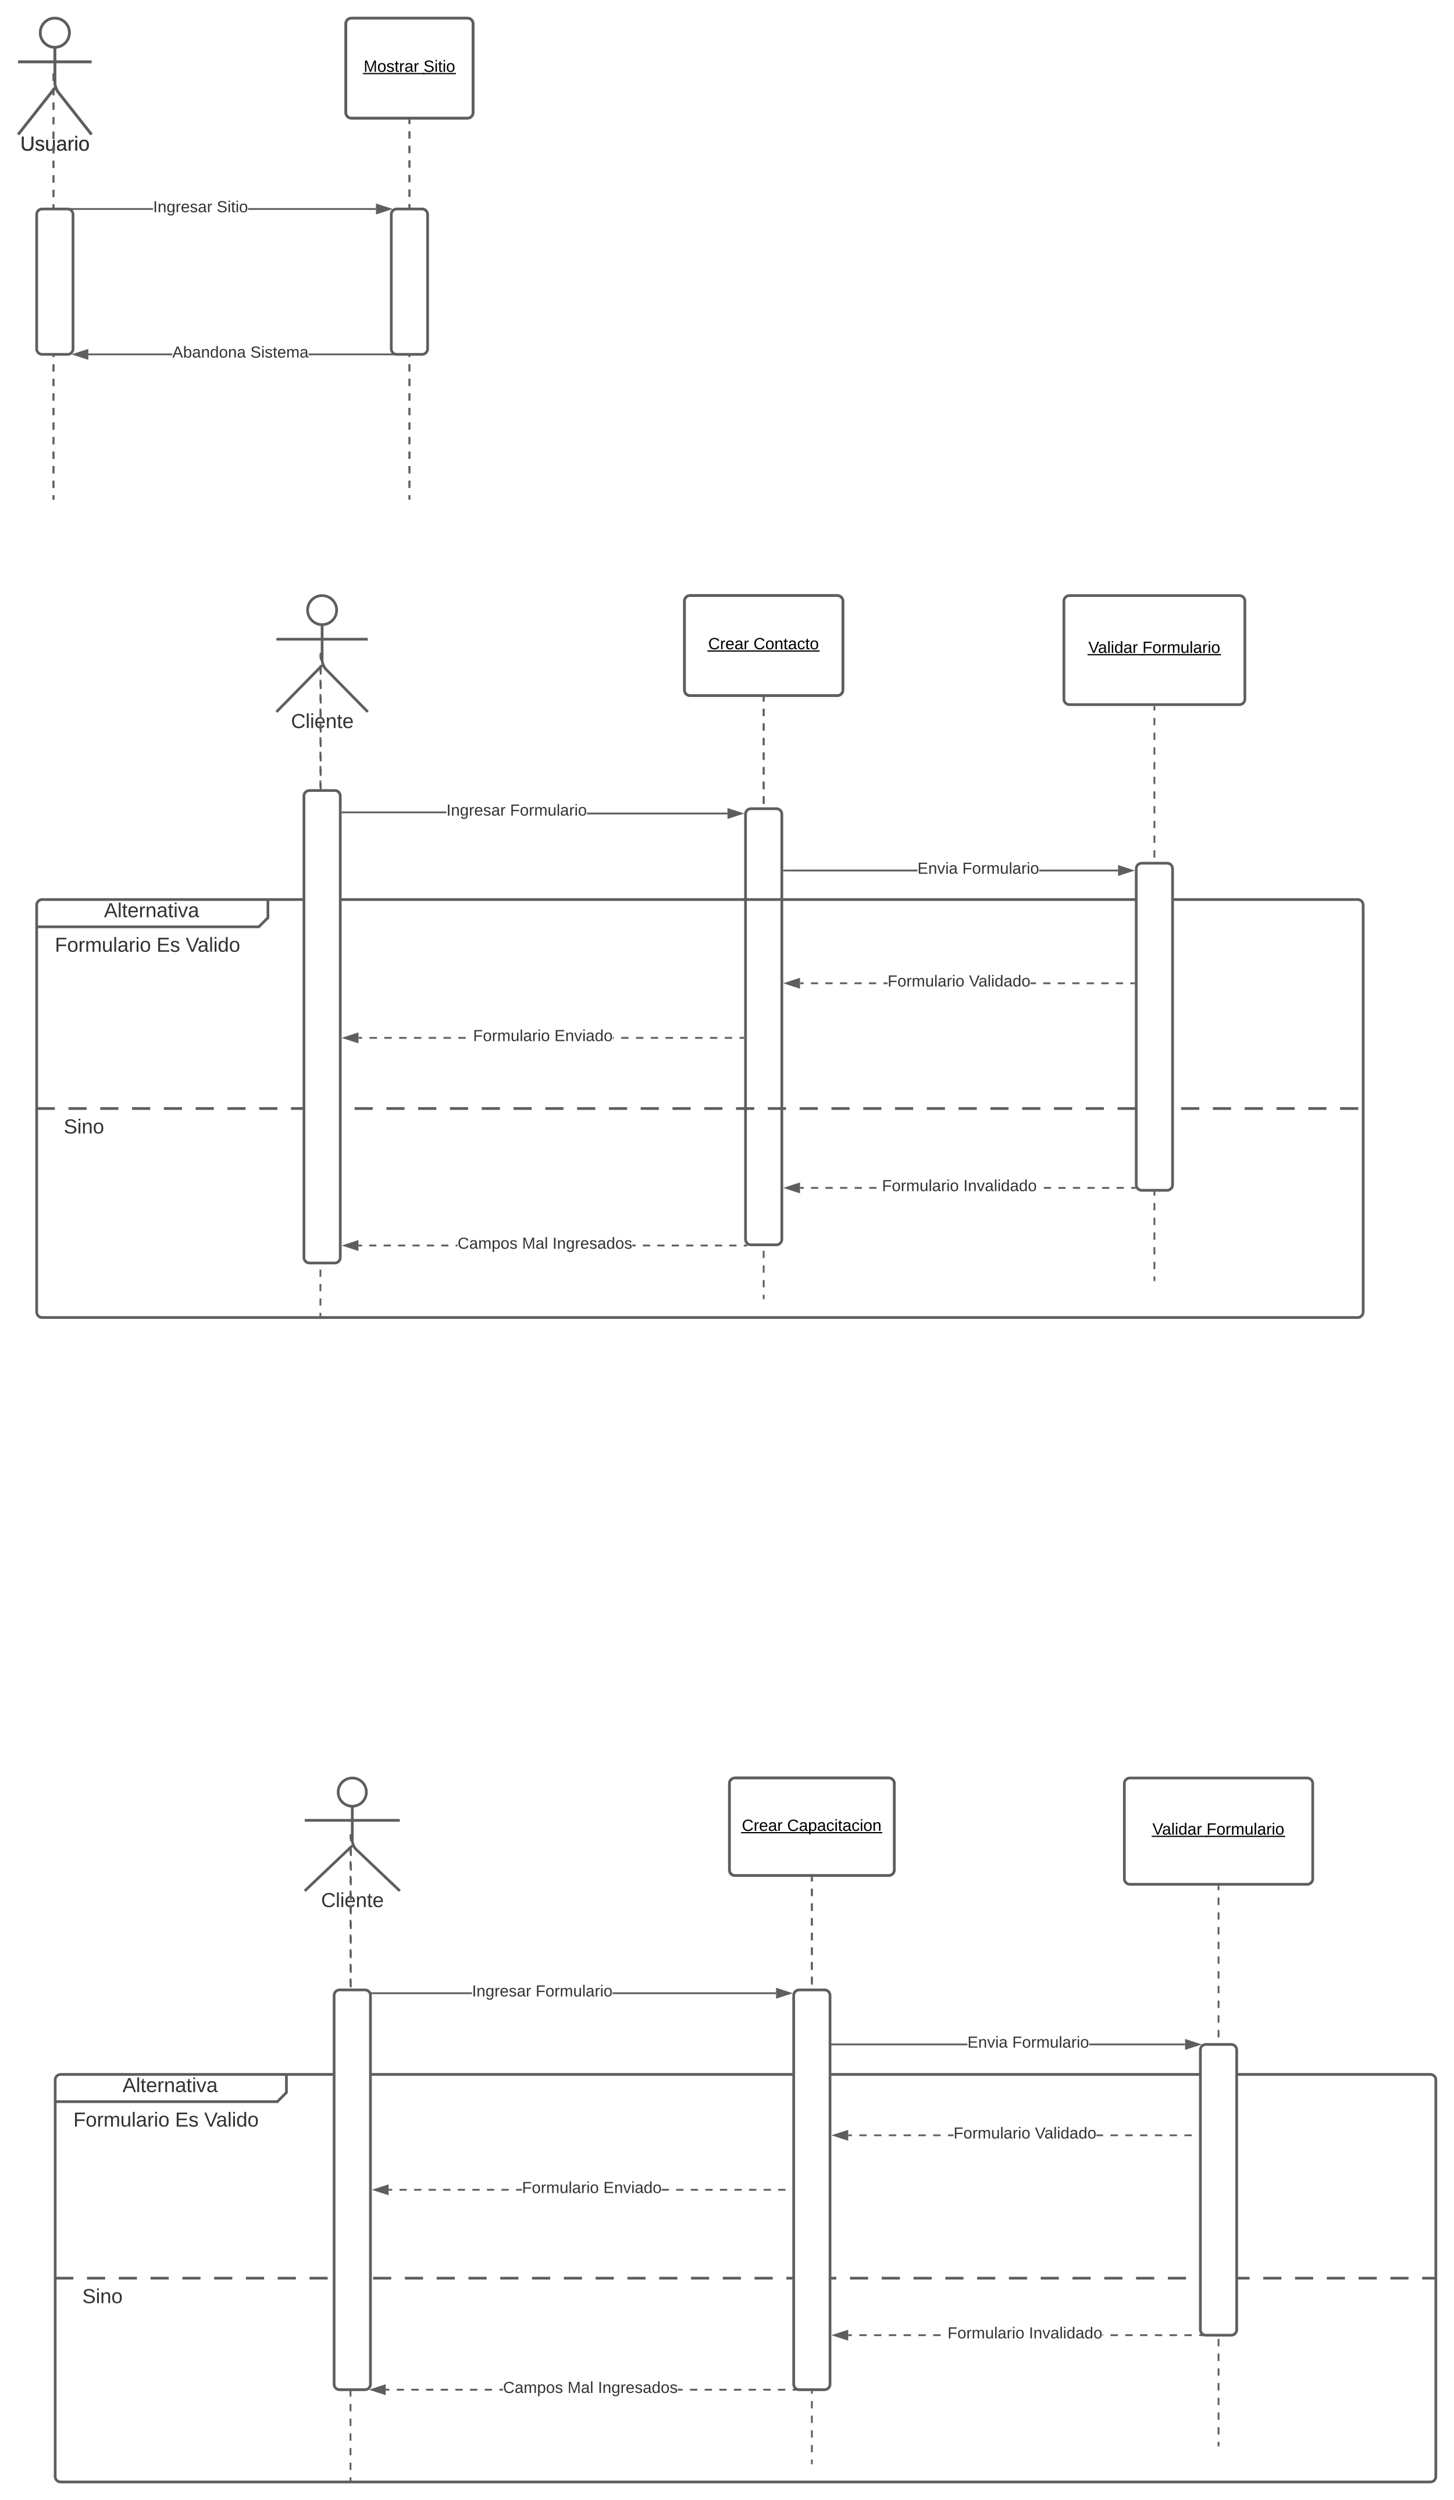 <svg xmlns="http://www.w3.org/2000/svg" xmlns:xlink="http://www.w3.org/1999/xlink" xmlns:lucid="lucid" width="1600.76" height="2751.54"><g transform="translate(-139.243 -70)" lucid:page-tab-id="0_0"><path d="M0 0h1870.87v3840.5H0z" fill="#fff"/><path d="M215.62 106c0 8.84-7.16 16-16 16s-16-7.16-16-16 7.16-16 16-16 16 7.16 16 16z" stroke="#5e5e5e" stroke-width="3" fill="#fff"/><path d="M199.62 122v38.8c0 3.3 1.66 8.1 3.72 10.7L240 218m-40.38-51.2L159.24 218m0-80H240" stroke="#5e5e5e" stroke-width="3" fill="none"/><path d="M159.24 96c0-3.3 2.7-6 6-6H234c3.3 0 6 2.7 6 6v138c0 3.3-2.7 6-6 6h-68.76c-3.3 0-6-2.7-6-6z" fill="none"/><use xlink:href="#a" transform="matrix(1,0,0,1,79.243,218) translate(82.321 17.778)"/><path d="M520 96c0-3.3 2.7-6 6-6h128c3.3 0 6 2.7 6 6v98c0 3.3-2.7 6-6 6H526c-3.3 0-6-2.7-6-6z" stroke="#5e5e5e" stroke-width="3" fill="#fff"/><use xlink:href="#b" transform="matrix(1,0,0,1,520,90) translate(19.63 59.087)"/><use xlink:href="#c" transform="matrix(1,0,0,1,520,90) translate(85.48 59.087)"/><path d="M198.12 154.85v4m0 8v8m0 8v8.02m0 8v8m0 8v8m0 8v8m0 8v8.02m0 8v8m0 8v8m0 8v8m0 8v8m0 8v8m0 8v8.02m0 8v8m0 8v8m0 8v8m0 8v8.02m0 8v8m0 8v8m0 8v8m0 8v8.02m0 8v8m0 8v8m0 8v8m0 8V543m0 8v8m0 8v8m0 8v8m0 8V607m0 8v4M198.12 154.88v-4.03M198.12 618.97V620M590 202.5v4m0 8v8.02m0 8v8.02m0 8v8.02m0 8v8.02m0 8v8.02m0 8v8.02m0 8v8.02m0 8v8.02m0 8v8.02m0 8v8.02m0 8v8.02m0 8v8.02m0 8v8m0 8.02v8m0 8.02v8m0 8.02v8m0 8.02v8m0 8.02v8m0 8.02v8m0 8.02v8m0 8.02v8m0 8.02v8m0 8.02v8m0 8.02v8m0 8.02v8m0 8.02v4" stroke="#5e5e5e" stroke-width="2" fill="none"/><path d="M591 202.53h-2v-1.03h2z" fill="#5e5e5e"/><path d="M590 618.97V620" stroke="#5e5e5e" stroke-width="2" fill="none"/><path d="M215.62 106c0 8.84-7.16 16-16 16s-16-7.16-16-16 7.16-16 16-16 16 7.16 16 16z" stroke="#5e5e5e" stroke-width="3" fill="#fff"/><path d="M199.62 122v38.8c0 3.3 1.66 8.1 3.72 10.7L240 218m-40.38-51.2L159.24 218m0-80H240" stroke="#5e5e5e" stroke-width="3" fill="none"/><path d="M159.24 96c0-3.3 2.7-6 6-6H234c3.3 0 6 2.7 6 6v138c0 3.3-2.7 6-6 6h-68.76c-3.3 0-6-2.7-6-6z" fill="none"/><use xlink:href="#a" transform="matrix(1,0,0,1,79.243,218) translate(82.321 17.778)"/><path d="M520 96c0-3.3 2.7-6 6-6h128c3.3 0 6 2.7 6 6v98c0 3.3-2.7 6-6 6H526c-3.3 0-6-2.7-6-6z" stroke="#5e5e5e" stroke-width="3" fill="#fff"/><use xlink:href="#b" transform="matrix(1,0,0,1,520,90) translate(19.63 59.087)"/><use xlink:href="#c" transform="matrix(1,0,0,1,520,90) translate(85.48 59.087)"/><path d="M198.12 154.85v4m0 8v8m0 8v8.02m0 8v8m0 8v8m0 8v8m0 8v8.02m0 8v8m0 8v8m0 8v8m0 8v8m0 8v8m0 8v8.02m0 8v8m0 8v8m0 8v8m0 8v8.02m0 8v8m0 8v8m0 8v8m0 8v8.02m0 8v8m0 8v8m0 8v8m0 8V543m0 8v8m0 8v8m0 8v8m0 8V607m0 8v4M198.12 154.88v-4.03M198.12 618.97V620M590 202.5v4m0 8v8.02m0 8v8.02m0 8v8.02m0 8v8.02m0 8v8.02m0 8v8.02m0 8v8.02m0 8v8.02m0 8v8.02m0 8v8.02m0 8v8.02m0 8v8.02m0 8v8m0 8.02v8m0 8.02v8m0 8.02v8m0 8.02v8m0 8.02v8m0 8.02v8m0 8.02v8m0 8.02v8m0 8.02v8m0 8.02v8m0 8.02v8m0 8.02v8m0 8.02v4" stroke="#5e5e5e" stroke-width="2" fill="none"/><path d="M591 202.53h-2v-1.03h2z" fill="#5e5e5e"/><path d="M590 618.97V620" stroke="#5e5e5e" stroke-width="2" fill="none"/><path d="M307.8 301H199.13v-2h108.7zm245.37 0H412.3v-2h140.87z" fill="#5e5e5e"/><path d="M199.15 301h-1.03v-2h1.03zM568.43 300l-14.26 4.64v-9.28z" fill="#5e5e5e"/><path d="M571.67 300l-18.5 6v-12zm-16.5 3.26L565.2 300l-10.03-3.26z" fill="#5e5e5e"/><use xlink:href="#d" transform="matrix(1,0,0,1,307.807,289.333) translate(0.005 14.222)"/><use xlink:href="#e" transform="matrix(1,0,0,1,307.807,289.333) translate(70.03 14.222)"/><path d="M328.96 461h-92.5v-2h92.5zM589 461H479v-2h110z" fill="#5e5e5e"/><path d="M590 461h-1.03v-2H590zM235.45 464.64L221.2 460l14.25-4.64z" fill="#5e5e5e"/><path d="M236.45 466l-18.5-6 18.5-6zm-12.02-6l10.02 3.26v-6.52z" fill="#5e5e5e"/><use xlink:href="#f" transform="matrix(1,0,0,1,328.964,449.333) translate(0.005 14.222)"/><use xlink:href="#g" transform="matrix(1,0,0,1,328.964,449.333) translate(85.931 14.222)"/><path d="M509.87 741.47c0 8.83-7.17 16-16 16-8.84 0-16-7.17-16-16 0-8.84 7.16-16 16-16 8.83 0 16 7.16 16 16z" stroke="#5e5e5e" stroke-width="3" fill="#fff"/><path d="M493.87 757.47v38.8c0 3.3 1.88 7.9 4.2 10.28l46.08 46.92m-50.28-51.2l-50.28 51.2m0-80h100.55" stroke="#5e5e5e" stroke-width="3" fill="none"/><path d="M443.6 731.47c0-3.32 2.67-6 6-6h88.55c3.3 0 6 2.68 6 6v138c0 3.3-2.7 6-6 6H449.6c-3.33 0-6-2.7-6-6z" fill="none"/><use xlink:href="#h" transform="matrix(1,0,0,1,363.586,853.467) translate(96.025 17.778)"/><path d="M892.83 731.47c0-3.32 2.7-6 6-6h162.34c3.3 0 6 2.68 6 6v98c0 3.3-2.7 6-6 6H898.83c-3.3 0-6-2.7-6-6z" stroke="#5e5e5e" stroke-width="3" fill="#fff"/><use xlink:href="#b" transform="matrix(1,0,0,1,892.83,725.467) translate(36.63 59.087)"/><use xlink:href="#c" transform="matrix(1,0,0,1,892.83,725.467) translate(102.48 59.087)"/><path d="M492.37 792.52v3.98m0 7.96l-.02 7.97m0 7.96v7.96m-.02 7.96v7.97m0 7.95l-.02 7.97m0 7.96v7.97m0 7.96v7.97m-.02 7.97V908m0 7.97l-.02 7.96m0 7.97v7.96m-.02 7.97v7.96m0 7.96v7.96m-.02 7.97v7.95m0 7.97l-.02 7.96m0 7.96v7.97m-.02 7.97v7.97m0 7.96l-.02 7.97m0 7.96v7.97m-.02 7.96v7.97m0 7.96l-.02 7.96m0 7.96v7.97m0 7.95l-.02 7.96m0 7.98v7.96m-.02 7.97v7.97m0 7.97l-.02 7.96m0 7.97v7.96m-.02 7.97v7.96m0 7.97l-.02 7.96m0 7.96v7.96m-.02 7.96v4M492.37 792.54v-4.02M492 1254.44v1.03M980 837.97v4m0 8V858m0 8v8m0 8.02v8m0 8.02v8m0 8.02v8m0 8.02v8m0 8.02v8m0 8.02v8m0 8v8.02m0 8v8.02m0 8v8.02m0 8v8.02m0 8v8.02m0 8v8.02m0 8v8.02m0 8v8.02m0 8v8.02m0 8v8.02m0 8v8.02m0 8v8.02m0 8v8.02m0 8v8m0 8.02v8m0 8.02v8m0 8.02v8m0 8.02v4" stroke="#5e5e5e" stroke-width="2" fill="none"/><path d="M981 838h-2v-1.03h2z" fill="#5e5e5e"/><path d="M980 1254.44v1.03" stroke="#5e5e5e" stroke-width="2" fill="none"/><path d="M892.83 731.47c0-3.32 2.7-6 6-6h162.34c3.3 0 6 2.68 6 6v98c0 3.3-2.7 6-6 6H898.83c-3.3 0-6-2.7-6-6z" stroke="#5e5e5e" stroke-width="3" fill="#fff"/><use xlink:href="#i" transform="matrix(1,0,0,1,892.83,725.467) translate(26.105 59.087)"/><use xlink:href="#j" transform="matrix(1,0,0,1,892.83,725.467) translate(75.955 59.087)"/><path d="M492 790.32v3.96m0 7.92v7.92m0 7.92v7.92m0 7.92v7.92m0 7.92v7.93m0 7.92v7.92m0 7.9v7.93m0 7.92v7.92m0 7.92v7.9m0 7.93v7.92m0 7.92v7.92m0 7.9v7.93m0 7.92v7.92m0 7.92v7.9m0 7.93v7.92m0 7.92v7.92m0 7.9v7.94m0 7.92v7.92m0 7.92v7.92m0 7.92v7.92m0 7.92v7.92m0 7.92v7.92m0 7.92v7.92m0 7.92v7.92m0 7.92v7.92m0 7.92v7.92m0 7.92v7.92m0 7.92v7.92m0 7.92v7.93m0 7.92v7.92m0 7.92v7.9m0 7.93v7.92m0 7.92v7.92m0 7.9v7.93m0 7.92v7.92m0 7.92v7.9m0 7.93v7.92m0 7.92v7.92m0 7.9v7.93m0 7.92v7.92m0 7.92v7.92m0 7.92v7.92m0 7.92v7.92m0 7.92v7.92m0 7.92v7.92m0 7.92v7.92m0 7.92v3.96M492 790.35v-1.03M492 1518.97v1.03M980 837.97V842m0 8.06v8.06m0 8.06v8.06m0 8.06v8.07m0 8.06v8.06m0 8.05v8.06m0 8.07v8.06m0 8.07v8.06m0 8.06v8.06m0 8.06v8.06m0 8.06v8.06m0 8.07v8.05m0 8.06v8.07m0 8.06v8.06m0 8.05v8.07m0 8.06v8.06m0 8.06v8.06m0 8.06v8.06m0 8.07v8.06m0 8.07v8.06m0 8.06v8.05m0 8.06v8.08m0 8.06v8.06m0 8.06v8.06m0 8.06v8.06m0 8.07v8.07m0 8.06v8.06m0 8.05v8.06m0 8.07v8.06m0 8.07v8.06m0 8.06v8.06m0 8.06v8.06m0 8.06v8.07m0 8.06v8.05m0 8.06v8.07m0 8.06v8.06m0 8.06v8.06m0 8.06v8.06m0 8.06v8.06m0 8.06v8.07m0 8.05v8.06m0 8.07v4.03" stroke="#5e5e5e" stroke-width="2" fill="none"/><path d="M981 838h-2v-1.03h2z" fill="#5e5e5e"/><path d="M980 1498.97v1.03" stroke="#5e5e5e" stroke-width="2" fill="none"/><path d="M940.13 964.3v2H785.4v-2zm-423.76.75v-2h114.37v2z" fill="#5e5e5e"/><path d="M516.4 965.05h-1.03v-2h1.02zM955.4 965.3l-14.27 4.65v-9.27z" fill="#5e5e5e"/><path d="M958.63 965.3l-18.5 6.02V959.3zm-16.5 3.27l10.03-3.26-10.03-3.25z" fill="#5e5e5e"/><use xlink:href="#d" transform="matrix(1,0,0,1,630.737,953.381) translate(0.005 14.222)"/><use xlink:href="#k" transform="matrix(1,0,0,1,630.737,953.381) translate(70.03 14.222)"/><path d="M570 306c0-3.3 2.7-6 6-6h28c3.3 0 6 2.7 6 6v148c0 3.3-2.7 6-6 6h-28c-3.3 0-6-2.7-6-6zM179.62 306c0-3.3 2.7-6 6-6h28c3.32 0 6 2.7 6 6v148c0 3.3-2.68 6-6 6h-28c-3.3 0-6-2.7-6-6zM960 966c0-3.3 2.7-6 6-6h28c3.3 0 6 2.7 6 6v468c0 3.3-2.7 6-6 6h-28c-3.3 0-6-2.7-6-6zM1310.54 731.47c0-3.32 2.7-6 6-6h187.24c3.32 0 6 2.68 6 6v108c0 3.3-2.68 6-6 6h-187.24c-3.3 0-6-2.7-6-6z" stroke="#5e5e5e" stroke-width="3" fill="#fff"/><use xlink:href="#l" transform="matrix(1,0,0,1,1310.539,725.467) translate(26.905 63.15)"/><use xlink:href="#m" transform="matrix(1,0,0,1,1310.539,725.467) translate(86.405 63.15)"/><path d="M1410.16 847.97V852m0 8.1v8.1m0 8.08v8.1m0 8.08v8.1m0 8.08v8.1m0 8.08v8.1m0 8.08v8.1m0 8.08v8.1m0 8.08v8.1m0 8.08v8.1m0 8.1v8.08m0 8.1v8.08m0 8.1v8.08m0 8.1v8.08m0 8.1v8.08m0 8.1v8.08m0 8.1v8.08m0 8.1v8.08m0 8.1v8.08m0 8.1v8.08m0 8.1v8.08m0 8.1v8.08m0 8.1v8.08m0 8.1v8.08m0 8.1v8.08m0 8.1v8.08m0 8.1v8.08m0 8.1v8.08m0 8.1v8.08m0 8.1v8.08m0 8.1v8.08m0 8.1v8.08m0 8.1v8.08m0 8.1v8.08m0 8.1v8.08m0 8.1v8.08m0 8.1v8.08m0 8.1v8.08m0 8.1v8.08m0 8.1v4.04" stroke="#5e5e5e" stroke-width="2" fill="none"/><path d="M1411.16 848h-2v-1.03h2z" fill="#5e5e5e"/><path d="M1410.16 1478.97v1.03" stroke="#5e5e5e" stroke-width="2" fill="none"/><path d="M1149.33 1029.03H1002.5v-2h146.83zm220.83 0h-86.85v-2h86.86z" fill="#5e5e5e"/><path d="M1002.53 1029.03h-1.03v-2h1.03zM1385.43 1028.03l-14.27 4.64v-9.27z" fill="#5e5e5e"/><path d="M1388.66 1028.03l-18.5 6.02v-12.03zm-16.5 3.26l10.03-3.27-10.04-3.26z" fill="#5e5e5e"/><use xlink:href="#n" transform="matrix(1,0,0,1,1149.333,1017.367) translate(0.005 14.222)"/><use xlink:href="#k" transform="matrix(1,0,0,1,1149.333,1017.367) translate(49.338 14.222)"/><path d="M179.62 1066c0-3.3 2.7-6 6-6H428.2c3.3 0 6 2.7 6 6v8c0 3.3-1.9 7.9-4.25 10.24l-1.52 1.52c-2.34 2.34-6.93 4.24-10.24 4.24H185.6c-3.3 0-6-2.7-6-6z" fill="#fff"/><path d="M434.2 1060v20l-10 10H179.6" stroke="#5e5e5e" stroke-width="3" fill="none"/><path d="M179.62 1066c0-3.3 2.7-6 6-6H1634c3.3 0 6 2.7 6 6v448c0 3.3-2.7 6-6 6H185.62c-3.3 0-6-2.7-6-6zM179.62 1290h20m15 0h20m15 0h20m15 0h20m15 0h20m15 0h20m15 0h20m15 0h20m15 0h20m15 0h20m15 0h20m15 0h20m15 0h20m15 0h20m15 0h20m15 0h20m15 0h20m15 0h20m15 0h20m15 0h20m15 0h20m15 0h20m15 0h20m15 0h20m15 0h20m15 0h20m15 0h20m15 0h20m15 0h20m15 0h20m15 0h20m15 0h20m15 0h20m15 0h20m15 0h20m15 0h20m15 0h20m15 0h20m15 0h20m15 0h20m15 0h20m15 0h20" stroke="#5e5e5e" stroke-width="3" fill="none"/><use xlink:href="#o" transform="matrix(1,0,0,1,187.621,1060) translate(66.123 19.444)"/><use xlink:href="#p" transform="matrix(1,0,0,1,191.621,1098) translate(7.994 19.444)"/><use xlink:href="#q" transform="matrix(1,0,0,1,191.621,1098) translate(119.969 19.444)"/><use xlink:href="#r" transform="matrix(1,0,0,1,191.621,1098) translate(152.068 19.444)"/><use xlink:href="#s" transform="matrix(1,0,0,1,191.621,1298) translate(17.809 19.444)"/><path d="M1387.66 1153.13h-4v-2h4zm-12 0h-7.98v-2h8zm-15.97 0h-8v-2h8zm-16 0h-8v-2h8zm-15.98 0h-8v-2h8zm-16 0h-7.98v-2h8zm-15.97 0h-8v-2h8zm-179.3 0h-4.53v-2h4.52zm-12.53 0h-8v-2h8zm-15.98 0h-8v-2h8zm-16 0h-7.98v-2h8zm-15.97 0h-8v-2h8zm-16 0H1032v-2h7.98zm-15.97 0h-4v-2h4zm255.76 0h-6.04v-2h6.04z" fill="#5e5e5e"/><path d="M1388.66 1153.13h-1.02v-2h1.02zM1019 1156.76l-14.26-4.63 14.26-4.64z" fill="#5e5e5e"/><path d="M1020 1158.14l-18.5-6 18.5-6.03zm-12.03-6l10.03 3.25v-6.53z" fill="#5e5e5e"/><use xlink:href="#t" transform="matrix(1,0,0,1,1116.439,1141.46) translate(0.005 14.222)"/><use xlink:href="#u" transform="matrix(1,0,0,1,1116.439,1141.46) translate(89.585 14.222)"/><path d="M957.5 1213.23h-4.07v-2h4.07zm-12.22 0h-8.15v-2h8.15zm-16.3 0h-8.14v-2H929zm-16.3 0h-8.13v-2h8.14zm-16.28 0h-8.15v-2h8.15zm-16.3 0h-8.14v-2h8.15zm-16.3 0h-8.13v-2h8.14zm-16.28 0h-8.15v-2h8.15zm-16.3 0h-8.14v-2h8.15zm-179.22 0h-8.15v-2H652zm-16.3 0h-8.14v-2h8.14zm-16.3 0h-8.14v-2h8.15zm-16.28 0h-8.15v-2h8.15zm-16.3 0h-8.14v-2h8.14zm-16.3 0h-8.14v-2h8.15zm-16.28 0h-8.15v-2h8.14zm-16.3 0h-4.07v-2h4.07zm277 0h-1.14v-2h1.13z" fill="#5e5e5e"/><path d="M958.5 1213.23h-1.03v-2h1.03zM532.87 1216.87l-14.27-4.64 14.27-4.63z" fill="#5e5e5e"/><path d="M533.87 1218.25l-18.5-6.02 18.5-6zm-12.03-6.02l10.03 3.26v-6.52z" fill="#5e5e5e"/><use xlink:href="#t" transform="matrix(1,0,0,1,660.07,1201.567) translate(0.005 14.222)"/><use xlink:href="#v" transform="matrix(1,0,0,1,660.07,1201.567) translate(89.585 14.222)"/><path d="M473.87 946c0-3.3 2.68-6 6-6h28c3.3 0 6 2.7 6 6v508c0 3.3-2.7 6-6 6h-28c-3.32 0-6-2.7-6-6zM1390.16 1026c0-3.3 2.7-6 6-6h28c3.32 0 6 2.7 6 6v348c0 3.3-2.68 6-6 6h-28c-3.3 0-6-2.7-6-6z" stroke="#5e5e5e" stroke-width="3" fill="#fff"/><path d="M1388.5 1378.34h-4v-2h4zm-12 0h-8.02v-2h8.02zm-16.03 0h-8v-2h8zm-16.02 0h-8v-2h8zm-16.02 0h-8v-2h8zm-16.02 0h-8v-2h8zm-16.02 0h-8v-2h8zm-192.26 0h-8v-2h8zm-16.02 0h-8v-2h8zm-16.03 0h-8v-2h8zm-16.02 0h-8v-2h8zm-16.02 0h-8v-2h8zm-16.02 0h-4v-2h4z" fill="#5e5e5e"/><path d="M1389.64 1377.8l.54.54h-1.7v-2h.76zM1019 1381.98l-14.26-4.64 14.26-4.63z" fill="#5e5e5e"/><path d="M1020 1383.36l-18.5-6.02 18.5-6zm-12.03-6.02l10.03 3.26v-6.5z" fill="#5e5e5e"/><use xlink:href="#t" transform="matrix(1,0,0,1,1110.272,1366.677) translate(0.005 14.222)"/><use xlink:href="#w" transform="matrix(1,0,0,1,1110.272,1366.677) translate(89.585 14.222)"/><path d="M962.03 1441.75h-3.97v-2h3.97zm-11.9 0h-7.92v-2h7.94zm-15.85 0h-7.93v-2h7.93zm-15.86 0h-7.93v-2h7.92zm-15.86 0h-7.93v-2h7.93zm-15.86 0h-7.92v-2h7.92zm-15.85 0h-7.93v-2h7.93zm-15.86 0h-7.94v-2H855zm-211.97 0h-2.12v-2h2.13zm-10.05 0h-7.93v-2h7.93zm-15.86 0h-7.92v-2h7.92zm-15.85 0h-7.93v-2h7.93zm-15.86 0h-7.92v-2h7.93zm-15.85 0h-7.93v-2h7.93zm-15.86 0h-7.94v-2h7.93zm-15.86 0h-3.97v-2h3.97zm301.3 0h-3.77v-2h3.76z" fill="#5e5e5e"/><path fill="#5e5e5e"/><path d="M532.87 1445.4l-14.26-4.65 14.27-4.64z" fill="#5e5e5e"/><path d="M533.87 1446.76l-18.5-6 18.5-6.02zm-12.03-6l10.03 3.25v-6.5z" fill="#5e5e5e"/><use xlink:href="#x" transform="matrix(1,0,0,1,643.026,1430.083) translate(0.005 14.222)"/><use xlink:href="#y" transform="matrix(1,0,0,1,643.026,1430.083) translate(71.017 14.222)"/><use xlink:href="#z" transform="matrix(1,0,0,1,643.026,1430.083) translate(104.499 14.222)"/><path d="M542.6 2042.3c0 8.6-6.94 15.55-15.52 15.55-8.58 0-15.54-6.96-15.54-15.54 0-8.56 6.96-15.52 15.54-15.52 8.58 0 15.53 6.96 15.53 15.53z" stroke="#5e5e5e" stroke-width="3" fill="#fff"/><path d="M527.08 2057.85v37.5c0 3.3 1.94 7.84 4.35 10.12l47.98 45.58m-52.32-49.7l-52.34 49.7m0-77.67H579.4" stroke="#5e5e5e" stroke-width="3" fill="none"/><path d="M474.74 2032.78c0-3.3 2.7-6 6-6h92.67c3.33 0 6 2.7 6 6v134.27c0 3.3-2.67 6-6 6h-92.66c-3.3 0-6-2.7-6-6z" fill="none"/><use xlink:href="#h" transform="matrix(1,0,0,1,394.741,2151.048) translate(98.025 17.778)"/><path d="M942.33 2032.78c0-3.3 2.68-6 6-6h169.45c3.32 0 6 2.7 6 6v95.26c0 3.32-2.68 6-6 6H948.33c-3.32 0-6-2.68-6-6z" stroke="#5e5e5e" stroke-width="3" fill="#fff"/><use xlink:href="#b" transform="matrix(1,0,0,1,942.326,2026.782) translate(40.13 58.275)"/><use xlink:href="#c" transform="matrix(1,0,0,1,942.326,2026.782) translate(105.98 58.275)"/><path d="M525.58 2092.53v4.02m-.02 8.04v8.02m0 8.04l-.02 8.04m0 8.03l-.02 8.04m0 8.04v8.04m-.02 8.04v8.04m-.02 8.03v8.04m0 8.03l-.02 8.03m0 8.04l-.02 8.04m0 8.03v8.04m-.02 8.05v8.03m0 8.04l-.02 8.04m0 8.03l-.02 8.03m0 8.04v8.03m-.02 8.04v8.04m-.02 8.04v8.03m0 8.04l-.02 8.03m0 8.03l-.02 8.04m0 8.04v8.03m-.02 8.04v8.05m-.02 8.03v8.04m0 8.04l-.02 8.03m0 8.03l-.02 8.04m0 8.03v8.04m-.02 8.04v8.03m-.02 8.05v8.04m0 8.02l-.02 8.04m0 8.04l-.02 8.03m0 8.04v4.02M525.58 2092.56v-4.03M525.13 2542.56v1.03M1033.05 2136.54v4.06m0 8.13v8.12m0 8.12v8.12m0 8.1v8.13m0 8.12v8.12m0 8.12v8.1m0 8.13v8.13m0 8.12v8.12m0 8.12v8.12m0 8.12v8.12m0 8.12v8.12m0 8.12v8.12m0 8.13v8.1m0 8.13v8.12m0 8.12v8.12m0 8.1v8.13m0 8.12v8.12m0 8.12v8.12m0 8.12v8.12m0 8.12v8.12m0 8.12v8.12m0 8.12v8.12m0 8.12v8.12m0 8.13v8.12m0 8.12v8.1m0 8.13v4.06" stroke="#5e5e5e" stroke-width="2" fill="none"/><path d="M1034.05 2136.57h-2v-1.03h2z" fill="#5e5e5e"/><path d="M1033.05 2542.56v1.03" stroke="#5e5e5e" stroke-width="2" fill="none"/><path d="M942.33 2032.78c0-3.3 2.68-6 6-6h169.45c3.32 0 6 2.7 6 6v95.26c0 3.32-2.68 6-6 6H948.33c-3.32 0-6-2.68-6-6z" stroke="#5e5e5e" stroke-width="3" fill="#fff"/><use xlink:href="#i" transform="matrix(1,0,0,1,942.326,2026.782) translate(13.655 58.275)"/><use xlink:href="#A" transform="matrix(1,0,0,1,942.326,2026.782) translate(63.505 58.275)"/><path d="M525.13 2090.05v4.03m0 8.08v8.07m0 8.08v8.08m0 8.07v8.08m0 8.07v8.07m0 8.08v8.07m0 8.08v8.07m0 8.07v8.08m0 8.07v8.06m0 8.08v8.07m0 8.1v8.06m0 8.07v8.08m0 8.08v8.07m0 8.08v8.07m0 8.08v8.07m0 8.07v8.08m0 8.07v8.07m0 8.08v8.07m0 8.07v8.07m0 8.07v8.1m0 8.06v8.07m0 8.08v8.08m0 8.08v8.07m0 8.07v8.08m0 8.07v8.07m0 8.08v8.07m0 8.08v8.07m0 8.07v8.07m0 8.07v8.08m0 8.07v8.06m0 8.08v8.07m0 8.08v8.08m0 8.07v8.08m0 8.08v8.07m0 8.08v8.07m0 8.07v8.08m0 8.07v8.08m0 8.07v8.07m0 8.08v8.07m0 8.06v8.08m0 8.07v8.1m0 8.06v8.07m0 8.08v8.08m0 8.07v8.08m0 8.07v4.04M525.13 2090.07v-1.02M525.13 2800.5v1.04M1033.05 2136.54v4.03m0 8.06v8.05m0 8.06v8.06m0 8.05v8.06m0 8.06v8.06m0 8.06v8.05m0 8.06v8.05m0 8.05v8.06m0 8.05v8.07m0 8.06v8.05m0 8.06v8.06m0 8.05v8.06m0 8.06v8.06m0 8.06v8.05m0 8.06v8.04m0 8.06v8.06m0 8.05v8.07m0 8.06v8.05m0 8.06v8.05m0 8.05v8.06m0 8.06v8.06m0 8.05v8.06m0 8.06v8.04m0 8.06v8.06m0 8.05v8.07m0 8.05v8.06m0 8.06v8.05m0 8.05v8.05m0 8.06v8.06m0 8.05v8.06m0 8.06v8.04m0 8.06v8.05m0 8.06v8.07m0 8.05v8.06m0 8.05v8.06m0 8.05v8.05m0 8.06v8.06m0 8.05v8.06m0 8.05v8.06m0 8.06v8.05m0 8.06v4.04" stroke="#5e5e5e" stroke-width="2" fill="none"/><path d="M1034.05 2136.57h-2v-1.03h2z" fill="#5e5e5e"/><path d="M1033.05 2781v1.04" stroke="#5e5e5e" stroke-width="2" fill="none"/><path d="M1377.1 2032.78c0-3.3 2.68-6 6-6h195.37c3.3 0 6 2.7 6 6v105c0 3.33-2.7 6-6 6H1383.1c-3.32 0-6-2.67-6-6z" stroke="#5e5e5e" stroke-width="3" fill="#fff"/><use xlink:href="#l" transform="matrix(1,0,0,1,1377.089,2026.782) translate(30.905 62.337)"/><use xlink:href="#m" transform="matrix(1,0,0,1,1377.089,2026.782) translate(90.405 62.337)"/><path d="M1480.78 2146.3v4.04m0 8.1v8.1m0 8.1v8.08m0 8.1v8.1m0 8.1v8.08m0 8.1v8.1m0 8.1v8.1m0 8.08v8.1m0 8.1v8.1m0 8.08v8.1m0 8.1v8.1m0 8.08v8.1m0 8.1v8.1m0 8.08v8.1m0 8.1v8.1m0 8.08v8.1m0 8.1v8.1m0 8.1v8.08m0 8.1v8.1m0 8.1v8.09m0 8.1v8.1m0 8.1v8.08m0 8.1v8.1m0 8.1v8.08m0 8.1v8.1m0 8.1v8.1m0 8.08v8.1m0 8.1v8.1m0 8.08v8.1m0 8.1v8.1m0 8.08v8.1m0 8.1v8.1m0 8.08v8.1m0 8.1v8.1m0 8.08v8.1m0 8.1v8.1m0 8.08v8.1m0 8.1v8.1m0 8.1v4.03" stroke="#5e5e5e" stroke-width="2" fill="none"/><path d="M1481.78 2146.32h-2v-1.03h2z" fill="#5e5e5e"/><path d="M1480.78 2761.5v1.03" stroke="#5e5e5e" stroke-width="2" fill="none"/><path d="M200 2359c0-3.33 2.7-6 6-6h242.57c3.3 0 6 2.67 6 6v8c0 3.3-1.9 7.9-4.25 10.23l-1.5 1.52c-2.35 2.34-6.94 4.24-10.25 4.24H206c-3.3 0-6-2.7-6-6z" fill="#fff"/><path d="M454.57 2353v20l-10 10H200" stroke="#5e5e5e" stroke-width="3" fill="none"/><path d="M200 2359c0-3.33 2.7-6 6-6h1508c3.3 0 6 2.67 6 6v436.54c0 3.3-2.7 6-6 6H206c-3.3 0-6-2.7-6-6zM200 2577.26h20m15 0h20m15 0h20m15 0h20m15 0h20m15 0h20m15 0h20m15 0h20m15 0h20m15 0h20m15 0h20m15 0h20m15 0h20m15 0h20m15 0h20m15 0h20m15 0h20m15 0h20m15 0h20m15 0h20m15 0h20m15 0h20m15 0h20m15 0h20m15 0h20m15 0h20m15 0h20m15 0h20m15 0h20m15 0h20m15 0h20m15 0h20m15 0h20m15 0h20m15 0h20m15 0h20m15 0h20m15 0h20m15 0h20m15 0h20m15 0h20m15 0h20m15 0h20m15 0h15" stroke="#5e5e5e" stroke-width="3" fill="none"/><use xlink:href="#o" transform="matrix(1,0,0,1,208,2352.988) translate(66.123 19.444)"/><use xlink:href="#p" transform="matrix(1,0,0,1,212,2390.988) translate(7.994 19.444)"/><use xlink:href="#q" transform="matrix(1,0,0,1,212,2390.988) translate(119.969 19.444)"/><use xlink:href="#r" transform="matrix(1,0,0,1,212,2390.988) translate(152.068 19.444)"/><use xlink:href="#s" transform="matrix(1,0,0,1,212,2585.264) translate(17.809 19.444)"/><path d="M658.9 2264.65H526.14v-2H658.9zm334.73 0H813.58v-2h180.05z" fill="#5e5e5e"/><path d="M526.16 2264.65h-1.03v-2h1.03zM1008.9 2263.65l-14.27 4.64V2259z" fill="#5e5e5e"/><path d="M1012.14 2263.65l-18.5 6v-12zm-16.5 3.26l10.02-3.25-10.03-3.26z" fill="#5e5e5e"/><use xlink:href="#d" transform="matrix(1,0,0,1,658.914,2252.984) translate(0.005 14.222)"/><use xlink:href="#k" transform="matrix(1,0,0,1,658.914,2252.984) translate(70.03 14.222)"/><path d="M1204.32 2321h-170.27v-2h170.27zm239.63 0H1338.3v-2h105.65z" fill="#5e5e5e"/><path d="M1034.08 2321h-1.03v-2h1.03zM1459.2 2320l-14.25 4.64v-9.28z" fill="#5e5e5e"/><path d="M1462.45 2320l-18.5 6v-12zm-16.5 3.26l10.03-3.26-10.03-3.26z" fill="#5e5e5e"/><use xlink:href="#n" transform="matrix(1,0,0,1,1204.32,2309.333) translate(0.005 14.222)"/><use xlink:href="#k" transform="matrix(1,0,0,1,1204.32,2309.333) translate(49.338 14.222)"/><path d="M1479.78 2421h-4.07v-2h4.08zm-12.2 0h-8.14v-2h8.14zm-16.27 0h-8.13v-2h8.14zm-16.26 0h-8.14v-2h8.14zm-16.27 0h-8.13v-2h8.13zm-16.27 0h-8.13v-2h8.13zm-16.27 0h-8.13v-2h8.13zm-16.27 0h-8.13v-2h8.13zm-180.94 0h-6.15v-2h6.15zm-14.28 0h-8.14v-2h8.14zm-16.27 0h-8.14v-2h8.14zm-16.27 0h-8.14v-2h8.14zm-16.27 0h-8.13v-2h8.13zm-16.27 0h-8.13v-2h8.13zm-16.27 0h-8.14v-2h8.13zm-16.28 0h-4.06v-2h4.06zm276.57 0h-7.4v-2h7.4z" fill="#5e5e5e"/><path d="M1480.78 2421h-1.03v-2h1.03zM1072.06 2424.64l-14.27-4.64 14.26-4.64z" fill="#5e5e5e"/><path d="M1073.06 2426l-18.5-6 18.5-6zm-12.03-6l10.03 3.26v-6.52z" fill="#5e5e5e"/><g><use xlink:href="#t" transform="matrix(1,0,0,1,1189.025,2409.333) translate(0.005 14.222)"/><use xlink:href="#u" transform="matrix(1,0,0,1,1189.025,2409.333) translate(89.585 14.222)"/></g><path d="M1032.05 2481h-4v-2h4zm-12.02 0H1012v-2h8.03zm-16.03 0h-8.02v-2h8.02zm-16.04 0h-8v-2h8zm-16.03 0h-8.02v-2h8.03zm-16.04 0h-8.02v-2h8zm-16.04 0h-8.02v-2h8.02zm-16.03 0h-8.02v-2h8.03zm-16.04 0h-8.02v-2h8zm-16.04 0h-8.02v-2h8.02zm-16.03 0h-8.02v-2h8.03zm-161.78 0h-6.58v-2h6.58zm-14.6 0h-8v-2h8zm-16.03 0h-8v-2h8zm-16.03 0h-8.03v-2h8.02zm-16.05 0h-8v-2h8zm-16.03 0h-8.02v-2h8.02zm-16.03 0h-8.03v-2h8.02zm-16.05 0h-8v-2h8zm-16.03 0h-8.02v-2h8.02zm-16.03 0h-4.02v-2h4z" fill="#5e5e5e"/><path d="M1033.05 2481h-1.02v-2h1.02zM566.08 2484.64L551.8 2480l14.28-4.64z" fill="#5e5e5e"/><path d="M567.08 2486l-18.5-6 18.5-6zm-12.03-6l10.03 3.26v-6.52z" fill="#5e5e5e"/><g><use xlink:href="#t" transform="matrix(1,0,0,1,713.951,2469.333) translate(0.005 14.222)"/><use xlink:href="#v" transform="matrix(1,0,0,1,713.951,2469.333) translate(89.585 14.222)"/></g><path d="M1479.78 2641h-4.07v-2h4.08zm-12.2 0h-8.14v-2h8.14zm-16.27 0h-8.13v-2h8.14zm-16.26 0h-8.14v-2h8.14zm-16.27 0h-8.13v-2h8.13zm-16.27 0h-8.13v-2h8.13zm-16.27 0h-8.13v-2h8.13zm-16.27 0h-8.13v-2h8.13zm-195.22 0h-8.14v-2h8.14zm-16.27 0h-8.14v-2h8.14zm-16.27 0h-8.14v-2h8.14zm-16.27 0h-8.13v-2h8.13zm-16.27 0h-8.13v-2h8.13zm-16.27 0h-8.14v-2h8.13zm-16.28 0h-4.06v-2h4.06zm276.57 0h-.8v-2h.8z" fill="#5e5e5e"/><path d="M1480.78 2641h-1.03v-2h1.03zM1072.06 2644.63l-14.27-4.63 14.26-4.64z" fill="#5e5e5e"/><path d="M1073.06 2646l-18.5-6 18.5-6zm-12.03-6l10.03 3.26v-6.52z" fill="#5e5e5e"/><g><use xlink:href="#t" transform="matrix(1,0,0,1,1182.432,2629.332) translate(0.005 14.222)"/><use xlink:href="#w" transform="matrix(1,0,0,1,1182.432,2629.332) translate(89.585 14.222)"/></g><path d="M1032.05 2701h-4.03v-2h4.03zm-12.1 0h-8.07v-2h8.07zm-16.15 0h-8.07v-2h8.07zm-16.14 0h-8.07v-2h8.06zm-16.14 0h-8.07v-2h8.07zm-16.14 0h-8.08v-2h8.08zm-16.15 0h-8.07v-2h8.07zm-16.14 0H915v-2h8.07zm-16.15 0h-8.07v-2h8.07zm-213.9 0h-4.03v-2h4.04zm-12.1 0h-8.08v-2h8.08zm-16.15 0h-8.07v-2h8.07zm-16.14 0h-8.07v-2h8.06zm-16.14 0h-8.08v-2h8.08zm-16.15 0h-8.07v-2h8.07zm-16.14 0h-8.07v-2h8.07zm-16.14 0H576v-2h8.07zm-16.16 0h-4.03v-2h4.04zm322.86 0h-5.4v-2h5.4z" fill="#5e5e5e"/><path d="M1033.05 2701h-1.02v-2h1.02zM562.9 2704.64l-14.26-4.64 14.27-4.64z" fill="#5e5e5e"/><path d="M563.9 2706l-18.5-6 18.5-6zm-12.02-6l10.03 3.26v-6.52z" fill="#5e5e5e"/><g><use xlink:href="#x" transform="matrix(1,0,0,1,693.058,2689.333) translate(0.005 14.222)"/><use xlink:href="#y" transform="matrix(1,0,0,1,693.058,2689.333) translate(71.017 14.222)"/><use xlink:href="#z" transform="matrix(1,0,0,1,693.058,2689.333) translate(104.499 14.222)"/></g><path d="M507.08 2266c0-3.3 2.68-6 6-6h28c3.3 0 6 2.7 6 6v428c0 3.3-2.7 6-6 6h-28c-3.32 0-6-2.7-6-6zM1013.05 2266c0-3.3 2.7-6 6-6h28c3.32 0 6 2.7 6 6v428c0 3.3-2.68 6-6 6h-28c-3.3 0-6-2.7-6-6zM1460.78 2326c0-3.3 2.68-6 6-6h28c3.3 0 6 2.7 6 6v308c0 3.3-2.7 6-6 6h-28c-3.32 0-6-2.7-6-6z" stroke="#5e5e5e" stroke-width="3" fill="#fff"/><defs><path fill="#333" d="M232-93c-1 65-40 97-104 97C67 4 28-28 28-90v-158h33c8 89-33 224 67 224 102 0 64-133 71-224h33v155" id="B"/><path fill="#333" d="M135-143c-3-34-86-38-87 0 15 53 115 12 119 90S17 21 10-45l28-5c4 36 97 45 98 0-10-56-113-15-118-90-4-57 82-63 122-42 12 7 21 19 24 35" id="C"/><path fill="#333" d="M84 4C-5 8 30-112 23-190h32v120c0 31 7 50 39 49 72-2 45-101 50-169h31l1 190h-30c-1-10 1-25-2-33-11 22-28 36-60 37" id="D"/><path fill="#333" d="M141-36C126-15 110 5 73 4 37 3 15-17 15-53c-1-64 63-63 125-63 3-35-9-54-41-54-24 1-41 7-42 31l-33-3c5-37 33-52 76-52 45 0 72 20 72 64v82c-1 20 7 32 28 27v20c-31 9-61-2-59-35zM48-53c0 20 12 33 32 33 41-3 63-29 60-74-43 2-92-5-92 41" id="E"/><path fill="#333" d="M114-163C36-179 61-72 57 0H25l-1-190h30c1 12-1 29 2 39 6-27 23-49 58-41v29" id="F"/><path fill="#333" d="M24-231v-30h32v30H24zM24 0v-190h32V0H24" id="G"/><path fill="#333" d="M100-194c62-1 85 37 85 99 1 63-27 99-86 99S16-35 15-95c0-66 28-99 85-99zM99-20c44 1 53-31 53-75 0-43-8-75-51-75s-53 32-53 75 10 74 51 75" id="H"/><g id="a"><use transform="matrix(0.062,0,0,0.062,0,0)" xlink:href="#B"/><use transform="matrix(0.062,0,0,0.062,15.988,0)" xlink:href="#C"/><use transform="matrix(0.062,0,0,0.062,27.099,0)" xlink:href="#D"/><use transform="matrix(0.062,0,0,0.062,39.444,0)" xlink:href="#E"/><use transform="matrix(0.062,0,0,0.062,51.79,0)" xlink:href="#F"/><use transform="matrix(0.062,0,0,0.062,59.136,0)" xlink:href="#G"/><use transform="matrix(0.062,0,0,0.062,64.012,0)" xlink:href="#H"/></g><path d="M240 0l2-218c-23 76-54 145-80 218h-23L58-218 59 0H30v-248h44l77 211c21-75 51-140 76-211h43V0h-30" id="I"/><path d="M100-194c62-1 85 37 85 99 1 63-27 99-86 99S16-35 15-95c0-66 28-99 85-99zM99-20c44 1 53-31 53-75 0-43-8-75-51-75s-53 32-53 75 10 74 51 75" id="J"/><path d="M135-143c-3-34-86-38-87 0 15 53 115 12 119 90S17 21 10-45l28-5c4 36 97 45 98 0-10-56-113-15-118-90-4-57 82-63 122-42 12 7 21 19 24 35" id="K"/><path d="M59-47c-2 24 18 29 38 22v24C64 9 27 4 27-40v-127H5v-23h24l9-43h21v43h35v23H59v120" id="L"/><path d="M114-163C36-179 61-72 57 0H25l-1-190h30c1 12-1 29 2 39 6-27 23-49 58-41v29" id="M"/><path d="M141-36C126-15 110 5 73 4 37 3 15-17 15-53c-1-64 63-63 125-63 3-35-9-54-41-54-24 1-41 7-42 31l-33-3c5-37 33-52 76-52 45 0 72 20 72 64v82c-1 20 7 32 28 27v20c-31 9-61-2-59-35zM48-53c0 20 12 33 32 33 41-3 63-29 60-74-43 2-92-5-92 41" id="N"/><g id="b"><use transform="matrix(0.05,0,0,0.05,0,0)" xlink:href="#I"/><use transform="matrix(0.05,0,0,0.05,14.95,0)" xlink:href="#J"/><use transform="matrix(0.05,0,0,0.05,24.95,0)" xlink:href="#K"/><use transform="matrix(0.05,0,0,0.05,33.95,0)" xlink:href="#L"/><use transform="matrix(0.05,0,0,0.05,38.95,0)" xlink:href="#M"/><use transform="matrix(0.05,0,0,0.05,44.9,0)" xlink:href="#N"/><use transform="matrix(0.05,0,0,0.05,54.9,0)" xlink:href="#M"/><path d="M-.9 1.25h67.65v1.32H-.9z"/></g><path d="M185-189c-5-48-123-54-124 2 14 75 158 14 163 119 3 78-121 87-175 55-17-10-28-26-33-46l33-7c5 56 141 63 141-1 0-78-155-14-162-118-5-82 145-84 179-34 5 7 8 16 11 25" id="O"/><path d="M24-231v-30h32v30H24zM24 0v-190h32V0H24" id="P"/><g id="c"><use transform="matrix(0.05,0,0,0.05,0,0)" xlink:href="#O"/><use transform="matrix(0.05,0,0,0.05,12,0)" xlink:href="#P"/><use transform="matrix(0.05,0,0,0.05,15.95,0)" xlink:href="#L"/><use transform="matrix(0.05,0,0,0.05,20.95,0)" xlink:href="#P"/><use transform="matrix(0.05,0,0,0.05,24.9,0)" xlink:href="#J"/><path d="M-.9 1.25h36.7v1.32H-.9z"/></g><path fill="#333" d="M33 0v-248h34V0H33" id="Q"/><path fill="#333" d="M117-194c89-4 53 116 60 194h-32v-121c0-31-8-49-39-48C34-167 62-67 57 0H25l-1-190h30c1 10-1 24 2 32 11-22 29-35 61-36" id="R"/><path fill="#333" d="M177-190C167-65 218 103 67 71c-23-6-38-20-44-43l32-5c15 47 100 32 89-28v-30C133-14 115 1 83 1 29 1 15-40 15-95c0-56 16-97 71-98 29-1 48 16 59 35 1-10 0-23 2-32h30zM94-22c36 0 50-32 50-73 0-42-14-75-50-75-39 0-46 34-46 75s6 73 46 73" id="S"/><path fill="#333" d="M100-194c63 0 86 42 84 106H49c0 40 14 67 53 68 26 1 43-12 49-29l28 8c-11 28-37 45-77 45C44 4 14-33 15-96c1-61 26-98 85-98zm52 81c6-60-76-77-97-28-3 7-6 17-6 28h103" id="T"/><g id="d"><use transform="matrix(0.049,0,0,0.049,0,0)" xlink:href="#Q"/><use transform="matrix(0.049,0,0,0.049,4.938,0)" xlink:href="#R"/><use transform="matrix(0.049,0,0,0.049,14.815,0)" xlink:href="#S"/><use transform="matrix(0.049,0,0,0.049,24.691,0)" xlink:href="#F"/><use transform="matrix(0.049,0,0,0.049,30.568,0)" xlink:href="#T"/><use transform="matrix(0.049,0,0,0.049,40.444,0)" xlink:href="#C"/><use transform="matrix(0.049,0,0,0.049,49.333,0)" xlink:href="#E"/><use transform="matrix(0.049,0,0,0.049,59.21,0)" xlink:href="#F"/></g><path fill="#333" d="M185-189c-5-48-123-54-124 2 14 75 158 14 163 119 3 78-121 87-175 55-17-10-28-26-33-46l33-7c5 56 141 63 141-1 0-78-155-14-162-118-5-82 145-84 179-34 5 7 8 16 11 25" id="U"/><path fill="#333" d="M59-47c-2 24 18 29 38 22v24C64 9 27 4 27-40v-127H5v-23h24l9-43h21v43h35v23H59v120" id="V"/><g id="e"><use transform="matrix(0.049,0,0,0.049,0,0)" xlink:href="#U"/><use transform="matrix(0.049,0,0,0.049,11.852,0)" xlink:href="#G"/><use transform="matrix(0.049,0,0,0.049,15.753,0)" xlink:href="#V"/><use transform="matrix(0.049,0,0,0.049,20.691,0)" xlink:href="#G"/><use transform="matrix(0.049,0,0,0.049,24.593,0)" xlink:href="#H"/></g><path fill="#333" d="M205 0l-28-72H64L36 0H1l101-248h38L239 0h-34zm-38-99l-47-123c-12 45-31 82-46 123h93" id="W"/><path fill="#333" d="M115-194c53 0 69 39 70 98 0 66-23 100-70 100C84 3 66-7 56-30L54 0H23l1-261h32v101c10-23 28-34 59-34zm-8 174c40 0 45-34 45-75 0-40-5-75-45-74-42 0-51 32-51 76 0 43 10 73 51 73" id="X"/><path fill="#333" d="M85-194c31 0 48 13 60 33l-1-100h32l1 261h-30c-2-10 0-23-3-31C134-8 116 4 85 4 32 4 16-35 15-94c0-66 23-100 70-100zm9 24c-40 0-46 34-46 75 0 40 6 74 45 74 42 0 51-32 51-76 0-42-9-74-50-73" id="Y"/><g id="f"><use transform="matrix(0.049,0,0,0.049,0,0)" xlink:href="#W"/><use transform="matrix(0.049,0,0,0.049,11.852,0)" xlink:href="#X"/><use transform="matrix(0.049,0,0,0.049,21.728,0)" xlink:href="#E"/><use transform="matrix(0.049,0,0,0.049,31.605,0)" xlink:href="#R"/><use transform="matrix(0.049,0,0,0.049,41.481,0)" xlink:href="#Y"/><use transform="matrix(0.049,0,0,0.049,51.358,0)" xlink:href="#H"/><use transform="matrix(0.049,0,0,0.049,61.235,0)" xlink:href="#R"/><use transform="matrix(0.049,0,0,0.049,71.111,0)" xlink:href="#E"/></g><path fill="#333" d="M210-169c-67 3-38 105-44 169h-31v-121c0-29-5-50-35-48C34-165 62-65 56 0H25l-1-190h30c1 10-1 24 2 32 10-44 99-50 107 0 11-21 27-35 58-36 85-2 47 119 55 194h-31v-121c0-29-5-49-35-48" id="Z"/><g id="g"><use transform="matrix(0.049,0,0,0.049,0,0)" xlink:href="#U"/><use transform="matrix(0.049,0,0,0.049,11.852,0)" xlink:href="#G"/><use transform="matrix(0.049,0,0,0.049,15.753,0)" xlink:href="#C"/><use transform="matrix(0.049,0,0,0.049,24.642,0)" xlink:href="#V"/><use transform="matrix(0.049,0,0,0.049,29.58,0)" xlink:href="#T"/><use transform="matrix(0.049,0,0,0.049,39.457,0)" xlink:href="#Z"/><use transform="matrix(0.049,0,0,0.049,54.222,0)" xlink:href="#E"/></g><path fill="#333" d="M212-179c-10-28-35-45-73-45-59 0-87 40-87 99 0 60 29 101 89 101 43 0 62-24 78-52l27 14C228-24 195 4 139 4 59 4 22-46 18-125c-6-104 99-153 187-111 19 9 31 26 39 46" id="aa"/><path fill="#333" d="M24 0v-261h32V0H24" id="ab"/><g id="h"><use transform="matrix(0.062,0,0,0.062,0,0)" xlink:href="#aa"/><use transform="matrix(0.062,0,0,0.062,15.988,0)" xlink:href="#ab"/><use transform="matrix(0.062,0,0,0.062,20.864,0)" xlink:href="#G"/><use transform="matrix(0.062,0,0,0.062,25.741,0)" xlink:href="#T"/><use transform="matrix(0.062,0,0,0.062,38.086,0)" xlink:href="#R"/><use transform="matrix(0.062,0,0,0.062,50.432,0)" xlink:href="#V"/><use transform="matrix(0.062,0,0,0.062,56.605,0)" xlink:href="#T"/></g><path d="M212-179c-10-28-35-45-73-45-59 0-87 40-87 99 0 60 29 101 89 101 43 0 62-24 78-52l27 14C228-24 195 4 139 4 59 4 22-46 18-125c-6-104 99-153 187-111 19 9 31 26 39 46" id="ac"/><path d="M100-194c63 0 86 42 84 106H49c0 40 14 67 53 68 26 1 43-12 49-29l28 8c-11 28-37 45-77 45C44 4 14-33 15-96c1-61 26-98 85-98zm52 81c6-60-76-77-97-28-3 7-6 17-6 28h103" id="ad"/><g id="i"><use transform="matrix(0.05,0,0,0.05,0,0)" xlink:href="#ac"/><use transform="matrix(0.05,0,0,0.05,12.95,0)" xlink:href="#M"/><use transform="matrix(0.05,0,0,0.05,18.9,0)" xlink:href="#ad"/><use transform="matrix(0.05,0,0,0.05,28.9,0)" xlink:href="#N"/><use transform="matrix(0.05,0,0,0.05,38.9,0)" xlink:href="#M"/><path d="M-.9 1.25h51.65v1.32H-.9z"/></g><path d="M117-194c89-4 53 116 60 194h-32v-121c0-31-8-49-39-48C34-167 62-67 57 0H25l-1-190h30c1 10-1 24 2 32 11-22 29-35 61-36" id="ae"/><path d="M96-169c-40 0-48 33-48 73s9 75 48 75c24 0 41-14 43-38l32 2c-6 37-31 61-74 61-59 0-76-41-82-99-10-93 101-131 147-64 4 7 5 14 7 22l-32 3c-4-21-16-35-41-35" id="af"/><g id="j"><use transform="matrix(0.05,0,0,0.05,0,0)" xlink:href="#ac"/><use transform="matrix(0.05,0,0,0.05,12.95,0)" xlink:href="#J"/><use transform="matrix(0.05,0,0,0.05,22.95,0)" xlink:href="#ae"/><use transform="matrix(0.05,0,0,0.05,32.95,0)" xlink:href="#L"/><use transform="matrix(0.05,0,0,0.05,37.95,0)" xlink:href="#N"/><use transform="matrix(0.05,0,0,0.05,47.95,0)" xlink:href="#af"/><use transform="matrix(0.05,0,0,0.05,56.95,0)" xlink:href="#L"/><use transform="matrix(0.05,0,0,0.05,61.95,0)" xlink:href="#J"/><path d="M-.9 1.25h73.75v1.32H-.9z"/></g><path fill="#333" d="M63-220v92h138v28H63V0H30v-248h175v28H63" id="ag"/><g id="k"><use transform="matrix(0.049,0,0,0.049,0,0)" xlink:href="#ag"/><use transform="matrix(0.049,0,0,0.049,10.815,0)" xlink:href="#H"/><use transform="matrix(0.049,0,0,0.049,20.691,0)" xlink:href="#F"/><use transform="matrix(0.049,0,0,0.049,26.568,0)" xlink:href="#Z"/><use transform="matrix(0.049,0,0,0.049,41.333,0)" xlink:href="#D"/><use transform="matrix(0.049,0,0,0.049,51.21,0)" xlink:href="#ab"/><use transform="matrix(0.049,0,0,0.049,55.111,0)" xlink:href="#E"/><use transform="matrix(0.049,0,0,0.049,64.988,0)" xlink:href="#F"/><use transform="matrix(0.049,0,0,0.049,70.864,0)" xlink:href="#G"/><use transform="matrix(0.049,0,0,0.049,74.765,0)" xlink:href="#H"/></g><path d="M137 0h-34L2-248h35l83 218 83-218h36" id="ah"/><path d="M24 0v-261h32V0H24" id="ai"/><path d="M85-194c31 0 48 13 60 33l-1-100h32l1 261h-30c-2-10 0-23-3-31C134-8 116 4 85 4 32 4 16-35 15-94c0-66 23-100 70-100zm9 24c-40 0-46 34-46 75 0 40 6 74 45 74 42 0 51-32 51-76 0-42-9-74-50-73" id="aj"/><g id="l"><use transform="matrix(0.05,0,0,0.05,0,0)" xlink:href="#ah"/><use transform="matrix(0.05,0,0,0.05,10.65,0)" xlink:href="#N"/><use transform="matrix(0.05,0,0,0.05,20.65,0)" xlink:href="#ai"/><use transform="matrix(0.05,0,0,0.05,24.6,0)" xlink:href="#P"/><use transform="matrix(0.05,0,0,0.05,28.55,0)" xlink:href="#aj"/><use transform="matrix(0.05,0,0,0.05,38.55,0)" xlink:href="#N"/><use transform="matrix(0.05,0,0,0.05,48.55,0)" xlink:href="#M"/><path d="M-.9 1.25h61.3v1.32H-.9z"/></g><path d="M63-220v92h138v28H63V0H30v-248h175v28H63" id="ak"/><path d="M210-169c-67 3-38 105-44 169h-31v-121c0-29-5-50-35-48C34-165 62-65 56 0H25l-1-190h30c1 10-1 24 2 32 10-44 99-50 107 0 11-21 27-35 58-36 85-2 47 119 55 194h-31v-121c0-29-5-49-35-48" id="al"/><path d="M84 4C-5 8 30-112 23-190h32v120c0 31 7 50 39 49 72-2 45-101 50-169h31l1 190h-30c-1-10 1-25-2-33-11 22-28 36-60 37" id="am"/><g id="m"><use transform="matrix(0.05,0,0,0.05,0,0)" xlink:href="#ak"/><use transform="matrix(0.05,0,0,0.05,10.95,0)" xlink:href="#J"/><use transform="matrix(0.05,0,0,0.05,20.95,0)" xlink:href="#M"/><use transform="matrix(0.05,0,0,0.05,26.9,0)" xlink:href="#al"/><use transform="matrix(0.05,0,0,0.05,41.85,0)" xlink:href="#am"/><use transform="matrix(0.05,0,0,0.05,51.85,0)" xlink:href="#ai"/><use transform="matrix(0.05,0,0,0.05,55.8,0)" xlink:href="#N"/><use transform="matrix(0.05,0,0,0.05,65.8,0)" xlink:href="#M"/><use transform="matrix(0.05,0,0,0.05,71.75,0)" xlink:href="#P"/><use transform="matrix(0.05,0,0,0.05,75.7,0)" xlink:href="#J"/><path d="M-.9 1.25h87.5v1.32H-.9z"/></g><path fill="#333" d="M30 0v-248h187v28H63v79h144v27H63v87h162V0H30" id="an"/><path fill="#333" d="M108 0H70L1-190h34L89-25l56-165h34" id="ao"/><g id="n"><use transform="matrix(0.049,0,0,0.049,0,0)" xlink:href="#an"/><use transform="matrix(0.049,0,0,0.049,11.852,0)" xlink:href="#R"/><use transform="matrix(0.049,0,0,0.049,21.728,0)" xlink:href="#ao"/><use transform="matrix(0.049,0,0,0.049,30.617,0)" xlink:href="#G"/><use transform="matrix(0.049,0,0,0.049,34.519,0)" xlink:href="#E"/></g><g id="o"><use transform="matrix(0.062,0,0,0.062,0,0)" xlink:href="#W"/><use transform="matrix(0.062,0,0,0.062,14.815,0)" xlink:href="#ab"/><use transform="matrix(0.062,0,0,0.062,19.691,0)" xlink:href="#V"/><use transform="matrix(0.062,0,0,0.062,25.864,0)" xlink:href="#T"/><use transform="matrix(0.062,0,0,0.062,38.21,0)" xlink:href="#F"/><use transform="matrix(0.062,0,0,0.062,45.556,0)" xlink:href="#R"/><use transform="matrix(0.062,0,0,0.062,57.901,0)" xlink:href="#E"/><use transform="matrix(0.062,0,0,0.062,70.247,0)" xlink:href="#V"/><use transform="matrix(0.062,0,0,0.062,76.42,0)" xlink:href="#G"/><use transform="matrix(0.062,0,0,0.062,81.296,0)" xlink:href="#ao"/><use transform="matrix(0.062,0,0,0.062,92.407,0)" xlink:href="#E"/></g><g id="p"><use transform="matrix(0.062,0,0,0.062,0,0)" xlink:href="#ag"/><use transform="matrix(0.062,0,0,0.062,13.519,0)" xlink:href="#H"/><use transform="matrix(0.062,0,0,0.062,25.864,0)" xlink:href="#F"/><use transform="matrix(0.062,0,0,0.062,33.21,0)" xlink:href="#Z"/><use transform="matrix(0.062,0,0,0.062,51.667,0)" xlink:href="#D"/><use transform="matrix(0.062,0,0,0.062,64.012,0)" xlink:href="#ab"/><use transform="matrix(0.062,0,0,0.062,68.889,0)" xlink:href="#E"/><use transform="matrix(0.062,0,0,0.062,81.235,0)" xlink:href="#F"/><use transform="matrix(0.062,0,0,0.062,88.58,0)" xlink:href="#G"/><use transform="matrix(0.062,0,0,0.062,93.457,0)" xlink:href="#H"/></g><g id="q"><use transform="matrix(0.062,0,0,0.062,0,0)" xlink:href="#an"/><use transform="matrix(0.062,0,0,0.062,14.815,0)" xlink:href="#C"/></g><path fill="#333" d="M137 0h-34L2-248h35l83 218 83-218h36" id="ap"/><g id="r"><use transform="matrix(0.062,0,0,0.062,0,0)" xlink:href="#ap"/><use transform="matrix(0.062,0,0,0.062,13.148,0)" xlink:href="#E"/><use transform="matrix(0.062,0,0,0.062,25.494,0)" xlink:href="#ab"/><use transform="matrix(0.062,0,0,0.062,30.37,0)" xlink:href="#G"/><use transform="matrix(0.062,0,0,0.062,35.247,0)" xlink:href="#Y"/><use transform="matrix(0.062,0,0,0.062,47.593,0)" xlink:href="#H"/></g><g id="s"><use transform="matrix(0.062,0,0,0.062,0,0)" xlink:href="#U"/><use transform="matrix(0.062,0,0,0.062,14.815,0)" xlink:href="#G"/><use transform="matrix(0.062,0,0,0.062,19.691,0)" xlink:href="#R"/><use transform="matrix(0.062,0,0,0.062,32.037,0)" xlink:href="#H"/></g><g id="t"><use transform="matrix(0.049,0,0,0.049,0,0)" xlink:href="#ag"/><use transform="matrix(0.049,0,0,0.049,10.815,0)" xlink:href="#H"/><use transform="matrix(0.049,0,0,0.049,20.691,0)" xlink:href="#F"/><use transform="matrix(0.049,0,0,0.049,26.568,0)" xlink:href="#Z"/><use transform="matrix(0.049,0,0,0.049,41.333,0)" xlink:href="#D"/><use transform="matrix(0.049,0,0,0.049,51.21,0)" xlink:href="#ab"/><use transform="matrix(0.049,0,0,0.049,55.111,0)" xlink:href="#E"/><use transform="matrix(0.049,0,0,0.049,64.988,0)" xlink:href="#F"/><use transform="matrix(0.049,0,0,0.049,70.864,0)" xlink:href="#G"/><use transform="matrix(0.049,0,0,0.049,74.765,0)" xlink:href="#H"/></g><g id="u"><use transform="matrix(0.049,0,0,0.049,0,0)" xlink:href="#ap"/><use transform="matrix(0.049,0,0,0.049,10.519,0)" xlink:href="#E"/><use transform="matrix(0.049,0,0,0.049,20.395,0)" xlink:href="#ab"/><use transform="matrix(0.049,0,0,0.049,24.296,0)" xlink:href="#G"/><use transform="matrix(0.049,0,0,0.049,28.198,0)" xlink:href="#Y"/><use transform="matrix(0.049,0,0,0.049,38.074,0)" xlink:href="#E"/><use transform="matrix(0.049,0,0,0.049,47.951,0)" xlink:href="#Y"/><use transform="matrix(0.049,0,0,0.049,57.827,0)" xlink:href="#H"/></g><g id="v"><use transform="matrix(0.049,0,0,0.049,0,0)" xlink:href="#an"/><use transform="matrix(0.049,0,0,0.049,11.852,0)" xlink:href="#R"/><use transform="matrix(0.049,0,0,0.049,21.728,0)" xlink:href="#ao"/><use transform="matrix(0.049,0,0,0.049,30.617,0)" xlink:href="#G"/><use transform="matrix(0.049,0,0,0.049,34.519,0)" xlink:href="#E"/><use transform="matrix(0.049,0,0,0.049,44.395,0)" xlink:href="#Y"/><use transform="matrix(0.049,0,0,0.049,54.272,0)" xlink:href="#H"/></g><g id="w"><use transform="matrix(0.049,0,0,0.049,0,0)" xlink:href="#Q"/><use transform="matrix(0.049,0,0,0.049,4.938,0)" xlink:href="#R"/><use transform="matrix(0.049,0,0,0.049,14.815,0)" xlink:href="#ao"/><use transform="matrix(0.049,0,0,0.049,23.704,0)" xlink:href="#E"/><use transform="matrix(0.049,0,0,0.049,33.58,0)" xlink:href="#ab"/><use transform="matrix(0.049,0,0,0.049,37.481,0)" xlink:href="#G"/><use transform="matrix(0.049,0,0,0.049,41.383,0)" xlink:href="#Y"/><use transform="matrix(0.049,0,0,0.049,51.259,0)" xlink:href="#E"/><use transform="matrix(0.049,0,0,0.049,61.136,0)" xlink:href="#Y"/><use transform="matrix(0.049,0,0,0.049,71.012,0)" xlink:href="#H"/></g><path fill="#333" d="M115-194c55 1 70 41 70 98S169 2 115 4C84 4 66-9 55-30l1 105H24l-1-265h31l2 30c10-21 28-34 59-34zm-8 174c40 0 45-34 45-75s-6-73-45-74c-42 0-51 32-51 76 0 43 10 73 51 73" id="aq"/><g id="x"><use transform="matrix(0.049,0,0,0.049,0,0)" xlink:href="#aa"/><use transform="matrix(0.049,0,0,0.049,12.79,0)" xlink:href="#E"/><use transform="matrix(0.049,0,0,0.049,22.667,0)" xlink:href="#Z"/><use transform="matrix(0.049,0,0,0.049,37.432,0)" xlink:href="#aq"/><use transform="matrix(0.049,0,0,0.049,47.309,0)" xlink:href="#H"/><use transform="matrix(0.049,0,0,0.049,57.185,0)" xlink:href="#C"/></g><path fill="#333" d="M240 0l2-218c-23 76-54 145-80 218h-23L58-218 59 0H30v-248h44l77 211c21-75 51-140 76-211h43V0h-30" id="ar"/><g id="y"><use transform="matrix(0.049,0,0,0.049,0,0)" xlink:href="#ar"/><use transform="matrix(0.049,0,0,0.049,14.765,0)" xlink:href="#E"/><use transform="matrix(0.049,0,0,0.049,24.642,0)" xlink:href="#ab"/></g><g id="z"><use transform="matrix(0.049,0,0,0.049,0,0)" xlink:href="#Q"/><use transform="matrix(0.049,0,0,0.049,4.938,0)" xlink:href="#R"/><use transform="matrix(0.049,0,0,0.049,14.815,0)" xlink:href="#S"/><use transform="matrix(0.049,0,0,0.049,24.691,0)" xlink:href="#F"/><use transform="matrix(0.049,0,0,0.049,30.568,0)" xlink:href="#T"/><use transform="matrix(0.049,0,0,0.049,40.444,0)" xlink:href="#C"/><use transform="matrix(0.049,0,0,0.049,49.333,0)" xlink:href="#E"/><use transform="matrix(0.049,0,0,0.049,59.21,0)" xlink:href="#Y"/><use transform="matrix(0.049,0,0,0.049,69.086,0)" xlink:href="#H"/><use transform="matrix(0.049,0,0,0.049,78.963,0)" xlink:href="#C"/></g><path d="M115-194c55 1 70 41 70 98S169 2 115 4C84 4 66-9 55-30l1 105H24l-1-265h31l2 30c10-21 28-34 59-34zm-8 174c40 0 45-34 45-75s-6-73-45-74c-42 0-51 32-51 76 0 43 10 73 51 73" id="as"/><g id="A"><use transform="matrix(0.05,0,0,0.05,0,0)" xlink:href="#ac"/><use transform="matrix(0.05,0,0,0.05,12.95,0)" xlink:href="#N"/><use transform="matrix(0.05,0,0,0.05,22.95,0)" xlink:href="#as"/><use transform="matrix(0.05,0,0,0.05,32.95,0)" xlink:href="#N"/><use transform="matrix(0.05,0,0,0.05,42.95,0)" xlink:href="#af"/><use transform="matrix(0.05,0,0,0.05,51.95,0)" xlink:href="#P"/><use transform="matrix(0.05,0,0,0.05,55.9,0)" xlink:href="#L"/><use transform="matrix(0.05,0,0,0.05,60.9,0)" xlink:href="#N"/><use transform="matrix(0.05,0,0,0.05,70.9,0)" xlink:href="#af"/><use transform="matrix(0.05,0,0,0.05,79.9,0)" xlink:href="#P"/><use transform="matrix(0.05,0,0,0.05,83.85,0)" xlink:href="#J"/><use transform="matrix(0.05,0,0,0.05,93.85,0)" xlink:href="#ae"/><path d="M-.9 1.25h105.65v1.32H-.9z"/></g></defs></g></svg>